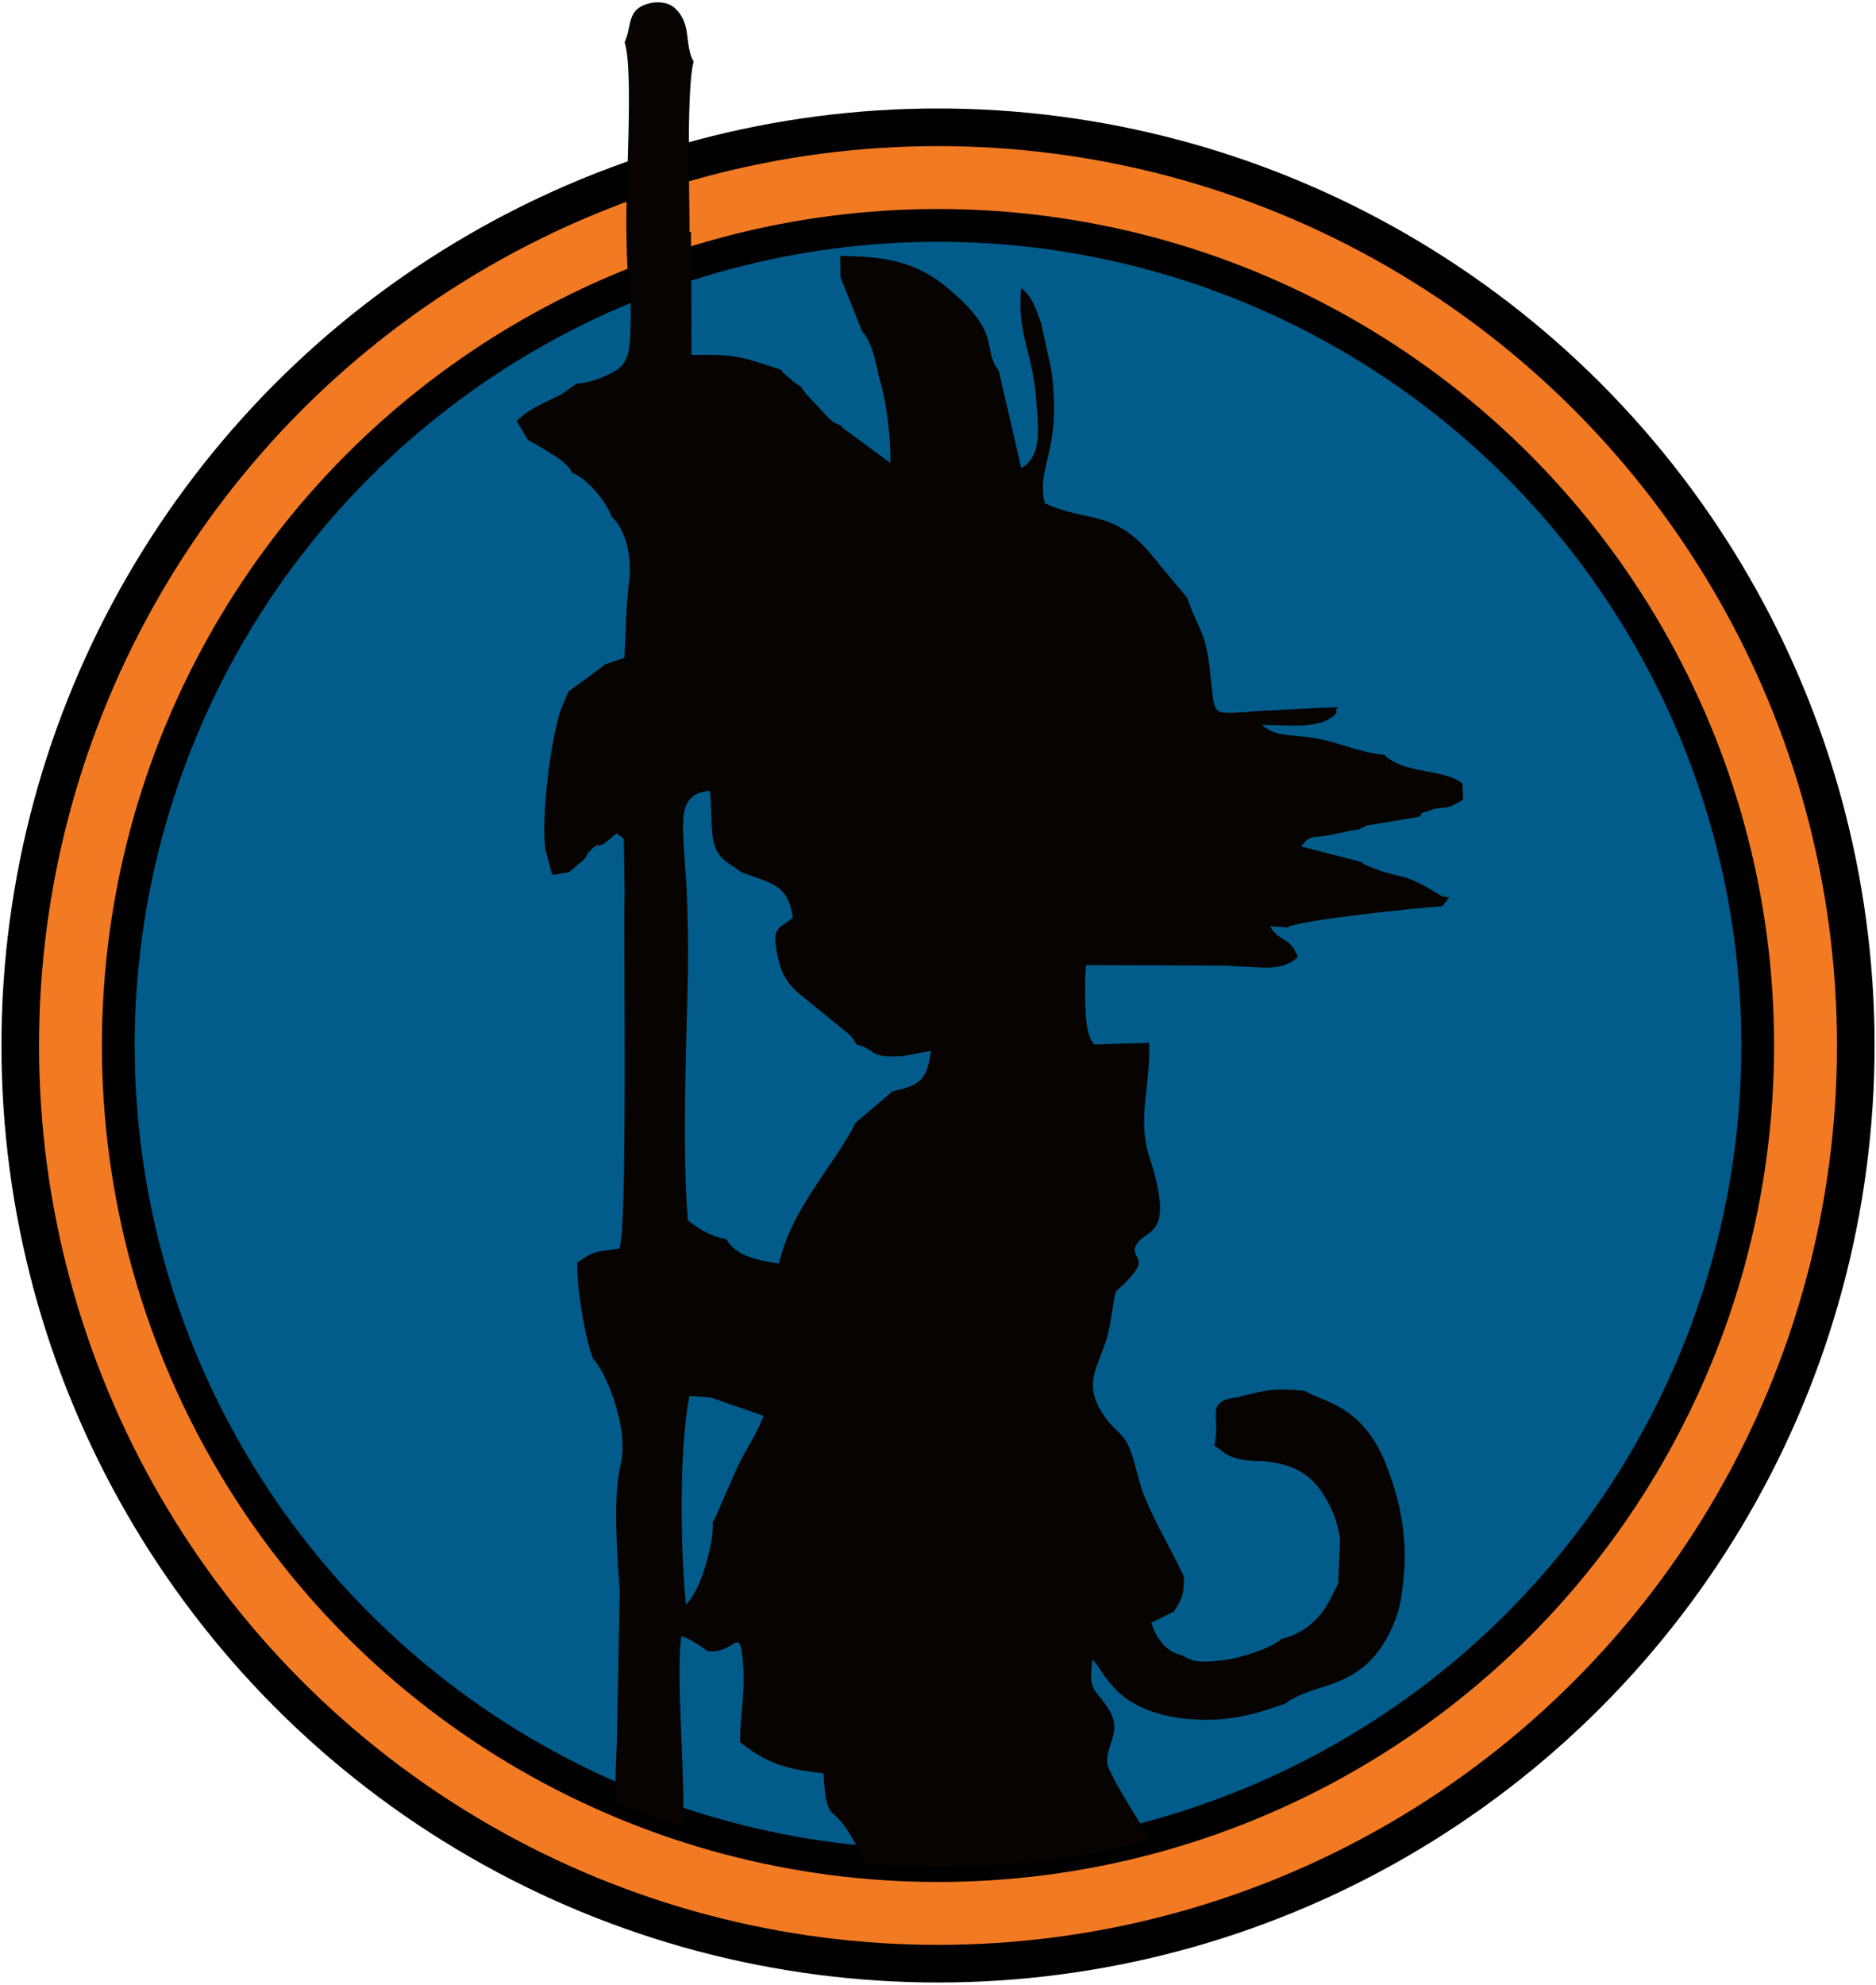 <?xml version="1.0" encoding="UTF-8"?>
<!DOCTYPE svg PUBLIC "-//W3C//DTD SVG 1.1//EN" "http://www.w3.org/Graphics/SVG/1.1/DTD/svg11.dtd">
<!-- Creator: CorelDRAW 2017 -->
<svg xmlns="http://www.w3.org/2000/svg" xml:space="preserve" width="11.769mm" height="12.446mm" version="1.1" style="shape-rendering:geometricPrecision; text-rendering:geometricPrecision; image-rendering:optimizeQuality; fill-rule:evenodd; clip-rule:evenodd"
viewBox="0 0 1176.86 1244.58"
 xmlns:xlink="http://www.w3.org/1999/xlink">
 <defs>
  <style type="text/css">
   <![CDATA[
    .fil0 {fill:black}
    .fil2 {fill:#015C8B}
    .fil3 {fill:#070300}
    .fil1 {fill:#F27A23}
   ]]>
  </style>
 </defs>
 <g id="Capa_x0020_1">
  <g id="_2673699792272">
   <circle class="fil0" cx="588.43" cy="655.56" r="587.54"/>
   <circle class="fil1" cx="588.43" cy="655.56" r="563.95"/>
   <circle class="fil0" cx="588.43" cy="655.56" r="524.51"/>
   <circle class="fil2" cx="588.43" cy="655.56" r="503.95"/>
   <path class="fil3" d="M447 954.5c1.36,10.83 -7.13,43.17 -16.75,51.58 -3.41,-35.66 -4.34,-96.23 2.2,-130.78l13.41 0.97 33.11 11.48c-3.46,9.97 -10.76,20.7 -16.16,31.63l-14.65 33.36c-0.17,-0.39 -0.73,1.2 -1.16,1.76zm-55.15 -927.87c5.92,17.49 0.12,95.84 1.19,122.36 0.03,6.53 0.26,13 0.54,19.47l1.29 -0.52c0.6,12.57 1.16,25.23 0.61,38.39 -0.53,12.6 -0.77,20.53 -8.93,25.85 -6.41,4.17 -18.27,8.34 -24.78,8.35l-9.72 6.81c-10,5.13 -18.66,7.82 -27.99,16.61l7.06 11.88c4.99,2.6 10.76,6.11 15.76,9.31 3.17,2.02 4.41,2.62 7.17,5.26 5.2,4.97 2.31,2.14 5.02,6.1 8.18,2.89 20.79,16.82 24.6,27.48 8.6,7.77 12.91,24.59 11.02,40.24 -2.2,18.32 -1.96,29.19 -2.98,48.3l-12.34 4.11c-0.47,0.48 -1.14,1.07 -1.49,1.38l-21.3 15.65c-2.13,5.47 -5.06,10.71 -6.79,18.27 -5.23,20.41 -10.01,59.44 -7.77,80.15l4.39 16.55 10.5 -1.71 10.04 -8.53c1.05,-1.36 0.48,-2.68 4.94,-6.61 3.51,-3.09 3.42,-0.88 6.66,-2.43l8.1 -6.74 4.65 3.2 0.54 32.72c-0.85,27.86 2.04,216.09 -3.44,224.43 -15.07,2.03 -15.49,1.33 -26.21,8.59 -0.87,12.83 4.97,49.84 10.1,60.96 7.56,6.97 22.45,43.22 17.14,65.35 -5.26,21.96 -2.19,55.35 -0.68,80.51l-1.71 90.7c-0.58,13.27 -1.03,26.9 -1.36,40.73 13.94,5.88 28.2,11.14 42.72,15.82l0.24 -8.75c0.61,-30.31 -4.52,-85.77 -1.26,-111.03 6.52,2.39 10.51,5.24 16.68,9.53 18.02,1.87 20.07,-18.85 22.16,9.74 1.16,15.78 -1.97,31.59 -2.06,47.23 16.48,13.08 28.32,16.98 52.39,19.56 2.24,38.6 6.28,10.94 25.89,56.79 15.44,1.37 31.07,2.11 46.87,2.11 45.66,0 89.94,-5.84 132.17,-16.81 -4.18,-8.15 -26.99,-42.47 -26.99,-49.11 0.01,-12.76 10.13,-19.9 0.17,-34.41 -8.76,-12.76 -11.88,-10.52 -9.25,-29.89 8.66,9.53 13.95,29.72 52.06,36.33l3.61 0.57c27.63,3.06 44.83,-2.12 65.31,-9.27 4.32,-3.93 14.56,-7.6 22.77,-10.18 11.57,-3.63 17.08,-6.13 24.97,-11.89 12.06,-8.8 23.51,-28.89 25.43,-48.33 4.11,-28.85 0.29,-53.28 -10.11,-79.61 -15.03,-38.06 -40.47,-39.13 -50.76,-46.02 -18.72,-1.99 -24.07,-0.69 -41.99,3.88 -21.86,2.77 -10.29,11.15 -14.98,30.42 5.15,2.93 5.16,5.09 12.42,7.51 5.86,1.96 11.78,2.03 17.56,2.15 22.68,1.8 32.79,10.61 40.6,24.44 3.98,7.04 6.56,13.72 8.34,24.06l-1.15 28.28 -5.12 9.92c-5.17,10.95 -15.76,21.38 -30.43,24.84 -6.34,5.79 -26.34,12.32 -37.73,13.5 -4.5,0.31 -9.9,1.11 -14.29,0.53 -5.29,-0.69 -3.1,-0.62 -6.73,-1.8l-4 -2.06c-9.58,-2.08 -15.84,-10.4 -18.96,-20.3l14.14 -7.06c4.2,-6.28 6.77,-10.42 6.24,-22.05 -7.87,-17.03 -17.66,-32.73 -24.69,-50.17 -3.77,-9.36 -5.26,-19.12 -8.63,-28.37 -4.09,-11.22 -9.69,-12.25 -16.01,-21.15 -16.71,-23.52 -1.56,-32.95 2.89,-57.52 4.96,-27.4 1.19,-18.06 10.02,-27.21 14.27,-14.78 5.49,-13.28 5.62,-21.1 4.61,-14.48 26.93,-2.76 9.16,-57.75 -7.73,-23.89 0.97,-44.88 -0.09,-71.21l-15.88 0.36 -18.44 0.66c-7.05,-6.82 -5.47,-29.35 -5.91,-40.09l0.62 -9.76 88.55 0.33 5.13 0.45c16.68,0.33 29.34,3.58 39.23,-5.88 -5.09,-13.25 -12.12,-9.2 -17.38,-19.26l10.84 0.81c5.4,-4.39 84.68,-12.81 97.02,-13.24l3.06 -3.58c0.23,-1.09 0.88,-1.45 1.53,-1.96l-4.78 -0.84c-26.29,-16.62 -25.46,-10.17 -44.47,-18.24 -7.91,-3.35 -2.87,-1.1 -5.96,-3.19l-37.82 -9.77c6.35,-7.8 6.36,-4.95 17.83,-7.12 7.09,-1.34 11.11,-2.64 18.39,-3.6l3.53 -1.72c0.52,-0.21 1.24,-0.54 1.83,-0.75l32.53 -5.42c3.59,-3.23 -2.85,-0.61 7.22,-4.22 8.12,-2.9 8.07,1.13 20.35,-6.53l-0.5 -10.22c-12.13,-9.33 -36.86,-5.67 -48.91,-17.88 -12.14,-0.8 -24.55,-6.04 -37.08,-9.07 -19.56,-4.73 -30.1,-0.88 -39.8,-9.73 18.7,0.26 38.49,3 47,-7.85 -2.49,-3.84 7.33,-3.33 -7.46,-2.93l-13.07 0.66 -20.61 1.1c-6.65,0.04 -11.51,0.78 -18.37,1.19 -15.91,0.95 -15.75,0.12 -17.91,-7.21l-1.57 -12.73c-2.62,-32.19 -7.7,-30.26 -14.71,-51.69l-18.22 -21.79c-26.79,-35.43 -42.82,-24.51 -71.34,-37.72 -5.49,-24.25 11.16,-31.56 4.08,-84.13l-6.35 -28.89c-3.64,-10.19 -5.58,-16.08 -12.42,-22.01 -3.16,27.73 7.72,42.65 9.25,69.46 1.15,16.08 4.69,35.81 -9.23,43.56l-14.11 -60.93c-11.16,-14.78 2.99,-23.2 -33.08,-52.81 -21.28,-17.46 -42.53,-18.83 -66.43,-19.33l0.18 13.36 13.55 33.88c6.01,6.5 8.71,19.11 10.52,28.67 4.47,13.12 7.69,38.48 7.17,53.92l-29.98 -22.04c-0.1,-0.61 -0.51,-0.79 -0.68,-1.23 -6.59,-3.09 -2.95,-0.55 -8.72,-5.64 -1.53,-1.35 -4.14,-4.49 -5.91,-6.39 -4.57,-4.92 -8.15,-8.02 -10.69,-12.55 -4.32,-2.63 -1.76,-0.87 -5.19,-3.46l-5.42 -4.75c-0.25,-0.24 -1.01,-0.5 -1.18,-1.25 -0.18,-0.75 -0.8,-0.83 -1.18,-1.25 -23.28,-7.45 -26.3,-9.77 -55.75,-9.09l-0.31 -77.31 -0.92 0.29 -0.02 -6.36c-0.13,-20.36 -1.81,-85.65 2.63,-100.64 -4.23,-7.07 -3.11,-16.03 -5.45,-23.4 -2.1,-6.58 -6.55,-11.51 -11.29,-12.91 -7.7,-2.28 -16.34,0.54 -19.72,4.48 -3.55,4.14 -3.62,9.4 -5.3,15.63l-1.55 4.22zm145.56 628.33c12.2,2.74 7.09,8.84 29.04,7.26l17.51 -3.33c-2.36,18.07 -6.39,21.55 -23.92,25.36l-23.27 19.7c-12.66,25.95 -40.24,53.25 -48.1,88.4 -14.25,-2.24 -27.4,-5.02 -33.16,-15.49 -8.54,-0.97 -17.44,-6.34 -24.06,-11.68 -3.34,-45.01 -1.29,-97.37 -0.18,-142.88 0.56,-23.02 0.44,-48.87 -0.96,-71.75 -2.18,-35.61 -6.31,-52.69 14.93,-54.68 1.51,10.57 0.19,25.91 3.14,34.55 3.1,9.08 9.97,11.22 16.61,16.46 18.81,7.17 29.17,7.19 32.42,28.41 -9.64,8.24 -13.43,5.47 -9.59,24.2 2.33,11.35 5.91,16.5 12.12,22.46l28.62 23.28c5.67,4.62 4.68,3.39 8.85,9.73z"/>
  </g>
 </g>
</svg>
